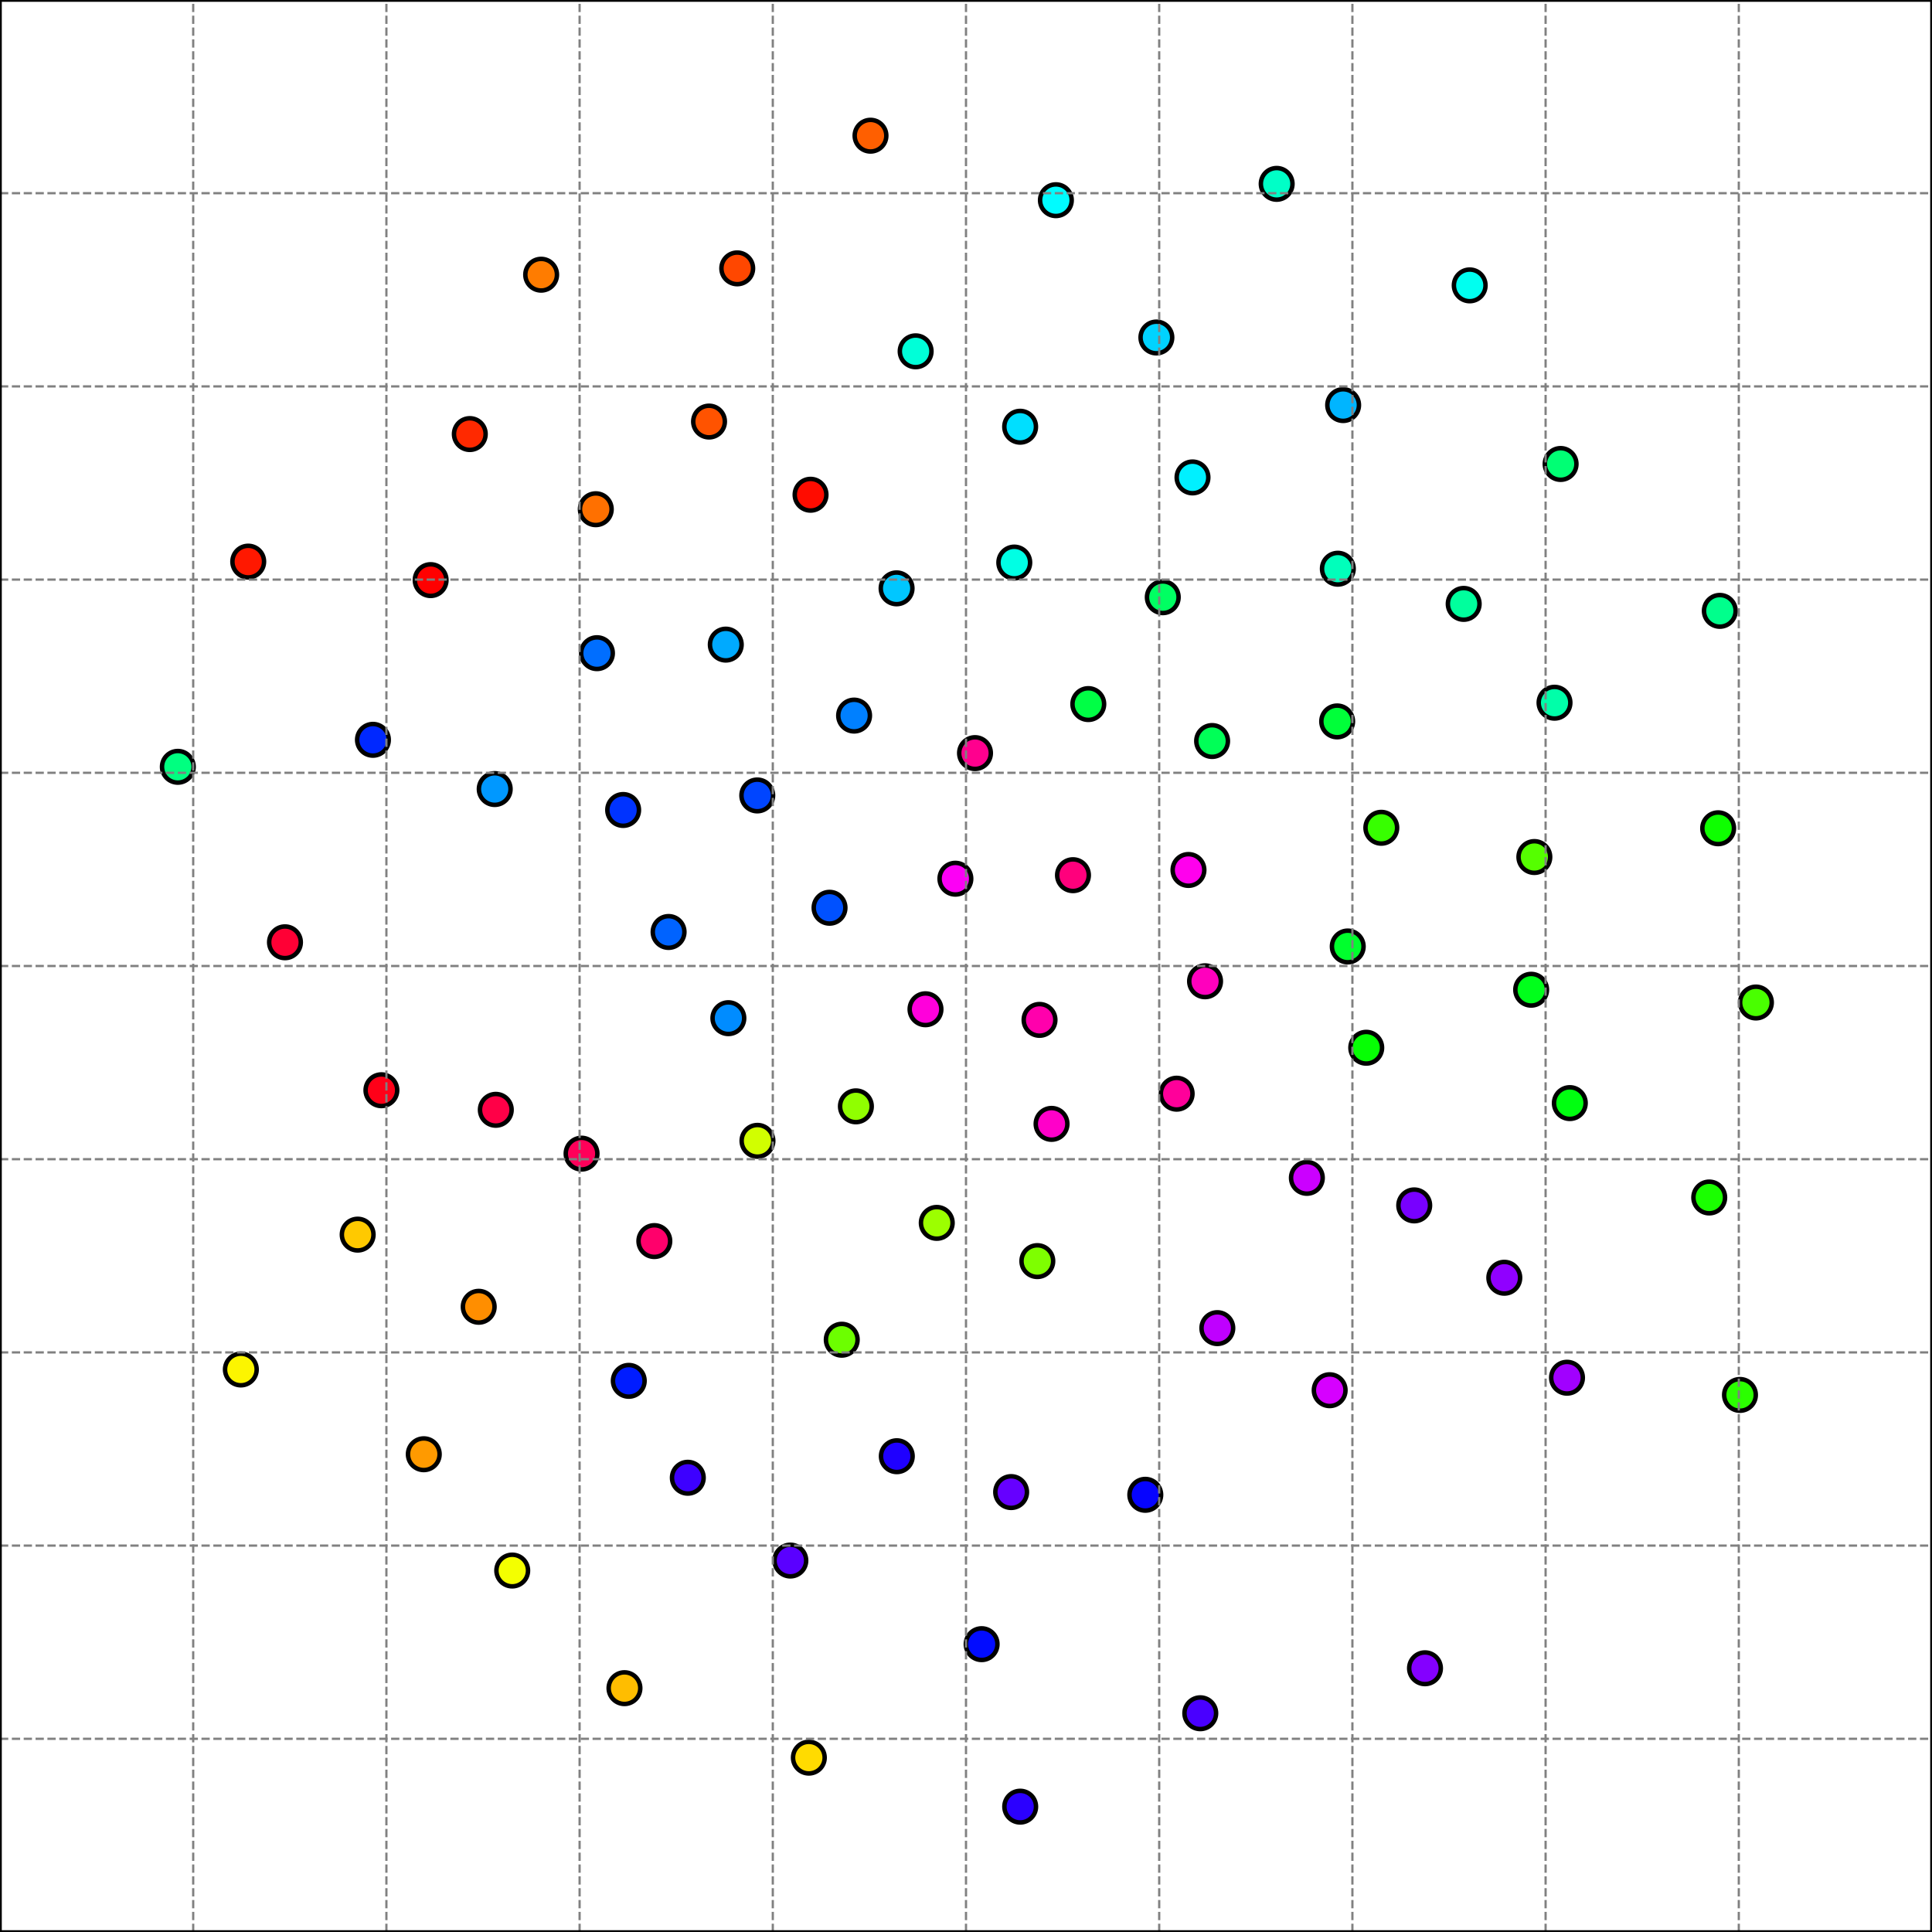 <?xml version="1.0" encoding="utf-8" standalone="no"?>
<!DOCTYPE svg PUBLIC "-//W3C//DTD SVG 1.1//EN"
  "http://www.w3.org/Graphics/SVG/1.1/DTD/svg11.dtd">
<svg xmlns:xlink="http://www.w3.org/1999/xlink" width="432pt" height="432pt" viewBox="0 0 432 432" xmlns="http://www.w3.org/2000/svg" version="1.1">
 <defs>
  <style type="text/css">*{stroke-linejoin: round; stroke-linecap: butt}</style>
 </defs>
 <g id="figure_1">
  <g id="patch_1">
   <path d="M 0 432 
L 432 432 
L 432 0 
L 0 0 
z
" style="fill: #ffffff"/>
  </g>
  <g id="axes_1">
   <g id="patch_2">
    <path d="M 0 432 
L 432 432 
L 432 0 
L 0 0 
z
" style="fill: #ffffff"/>
   </g>
   <g id="PathCollection_1">
    <defs>
     <path id="C0_0_29b69711ec" d="M 0 3.536 
C 0.938 3.536 1.837 3.163 2.5 2.5 
C 3.163 1.837 3.536 0.938 3.536 -0 
C 3.536 -0.938 3.163 -1.837 2.5 -2.5 
C 1.837 -3.163 0.938 -3.536 0 -3.536 
C -0.938 -3.536 -1.837 -3.163 -2.5 -2.5 
C -3.163 -1.837 -3.536 -0.938 -3.536 0 
C -3.536 0.938 -3.163 1.837 -2.5 2.5 
C -1.837 3.163 -0.938 3.536 0 3.536 
z
"/>
    </defs>
    <g clip-path="url(#p9a1de1a480)">
     <use xlink:href="#C0_0_29b69711ec" x="164.847" y="60.007" style="fill: #ff4700; stroke: #000000"/>
    </g>
    <g clip-path="url(#p9a1de1a480)">
     <use xlink:href="#C0_0_29b69711ec" x="384.184" y="185.204" style="fill: #0eff00; stroke: #000000"/>
    </g>
    <g clip-path="url(#p9a1de1a480)">
     <use xlink:href="#C0_0_29b69711ec" x="55.505" y="125.579" style="fill: #ff1800; stroke: #000000"/>
    </g>
    <g clip-path="url(#p9a1de1a480)">
     <use xlink:href="#C0_0_29b69711ec" x="389.062" y="311.907" style="fill: #2bff00; stroke: #000000"/>
    </g>
    <g clip-path="url(#p9a1de1a480)">
     <use xlink:href="#C0_0_29b69711ec" x="162.864" y="227.667" style="fill: #008cff; stroke: #000000"/>
    </g>
    <g clip-path="url(#p9a1de1a480)">
     <use xlink:href="#C0_0_29b69711ec" x="169.327" y="177.863" style="fill: #0045ff; stroke: #000000"/>
    </g>
    <g clip-path="url(#p9a1de1a480)">
     <use xlink:href="#C0_0_29b69711ec" x="272.196" y="296.973" style="fill: #bf00ff; stroke: #000000"/>
    </g>
    <g clip-path="url(#p9a1de1a480)">
     <use xlink:href="#C0_0_29b69711ec" x="308.863" y="185.093" style="fill: #37ff00; stroke: #000000"/>
    </g>
    <g clip-path="url(#p9a1de1a480)">
     <use xlink:href="#C0_0_29b69711ec" x="342.369" y="221.307" style="fill: #00ff1b; stroke: #000000"/>
    </g>
    <g clip-path="url(#p9a1de1a480)">
     <use xlink:href="#C0_0_29b69711ec" x="194.647" y="30.342" style="fill: #ff5f00; stroke: #000000"/>
    </g>
    <g clip-path="url(#p9a1de1a480)">
     <use xlink:href="#C0_0_29b69711ec" x="139.338" y="181.114" style="fill: #0033ff; stroke: #000000"/>
    </g>
    <g clip-path="url(#p9a1de1a480)">
     <use xlink:href="#C0_0_29b69711ec" x="206.942" y="225.674" style="fill: #ff00db; stroke: #000000"/>
    </g>
    <g clip-path="url(#p9a1de1a480)">
     <use xlink:href="#C0_0_29b69711ec" x="392.63" y="224.163" style="fill: #49ff00; stroke: #000000"/>
    </g>
    <g clip-path="url(#p9a1de1a480)">
     <use xlink:href="#C0_0_29b69711ec" x="243.346" y="157.434" style="fill: #00ff45; stroke: #000000"/>
    </g>
    <g clip-path="url(#p9a1de1a480)">
     <use xlink:href="#C0_0_29b69711ec" x="347.594" y="157.13" style="fill: #00ffa9; stroke: #000000"/>
    </g>
    <g clip-path="url(#p9a1de1a480)">
     <use xlink:href="#C0_0_29b69711ec" x="301.359" y="211.633" style="fill: #00ff2d; stroke: #000000"/>
    </g>
    <g clip-path="url(#p9a1de1a480)">
     <use xlink:href="#C0_0_29b69711ec" x="258.569" y="75.464" style="fill: #00d3ff; stroke: #000000"/>
    </g>
    <g clip-path="url(#p9a1de1a480)">
     <use xlink:href="#C0_0_29b69711ec" x="121.001" y="61.424" style="fill: #ff7c00; stroke: #000000"/>
    </g>
    <g clip-path="url(#p9a1de1a480)">
     <use xlink:href="#C0_0_29b69711ec" x="110.863" y="248.156" style="fill: #ff0047; stroke: #000000"/>
    </g>
    <g clip-path="url(#p9a1de1a480)">
     <use xlink:href="#C0_0_29b69711ec" x="105.049" y="97.059" style="fill: #ff2900; stroke: #000000"/>
    </g>
    <g clip-path="url(#p9a1de1a480)">
     <use xlink:href="#C0_0_29b69711ec" x="263.105" y="244.553" style="fill: #ff009a; stroke: #000000"/>
    </g>
    <g clip-path="url(#p9a1de1a480)">
     <use xlink:href="#C0_0_29b69711ec" x="256.092" y="334.239" style="fill: #0604ff; stroke: #000000"/>
    </g>
    <g clip-path="url(#p9a1de1a480)">
     <use xlink:href="#C0_0_29b69711ec" x="271.029" y="165.692" style="fill: #00ff57; stroke: #000000"/>
    </g>
    <g clip-path="url(#p9a1de1a480)">
     <use xlink:href="#C0_0_29b69711ec" x="226.796" y="125.79" style="fill: #00ffe4; stroke: #000000"/>
    </g>
    <g clip-path="url(#p9a1de1a480)">
     <use xlink:href="#C0_0_29b69711ec" x="235.129" y="251.302" style="fill: #ff00c9; stroke: #000000"/>
    </g>
    <g clip-path="url(#p9a1de1a480)">
     <use xlink:href="#C0_0_29b69711ec" x="133.221" y="113.864" style="fill: #ff7000; stroke: #000000"/>
    </g>
    <g clip-path="url(#p9a1de1a480)">
     <use xlink:href="#C0_0_29b69711ec" x="181.241" y="110.625" style="fill: #ff0c00; stroke: #000000"/>
    </g>
    <g clip-path="url(#p9a1de1a480)">
     <use xlink:href="#C0_0_29b69711ec" x="336.366" y="285.706" style="fill: #9000ff; stroke: #000000"/>
    </g>
    <g clip-path="url(#p9a1de1a480)">
     <use xlink:href="#C0_0_29b69711ec" x="219.495" y="367.639" style="fill: #020cff; stroke: #000000"/>
    </g>
    <g clip-path="url(#p9a1de1a480)">
     <use xlink:href="#C0_0_29b69711ec" x="130.037" y="257.957" style="fill: #ff0059; stroke: #000000"/>
    </g>
    <g clip-path="url(#p9a1de1a480)">
     <use xlink:href="#C0_0_29b69711ec" x="351.015" y="246.655" style="fill: #00ff10; stroke: #000000"/>
    </g>
    <g clip-path="url(#p9a1de1a480)">
     <use xlink:href="#C0_0_29b69711ec" x="200.479" y="131.556" style="fill: #00c7ff; stroke: #000000"/>
    </g>
    <g clip-path="url(#p9a1de1a480)">
     <use xlink:href="#C0_0_29b69711ec" x="96.291" y="129.715" style="fill: #ff0000; stroke: #000000"/>
    </g>
    <g clip-path="url(#p9a1de1a480)">
     <use xlink:href="#C0_0_29b69711ec" x="213.628" y="196.48" style="fill: #fc00f5; stroke: #000000"/>
    </g>
    <g clip-path="url(#p9a1de1a480)">
     <use xlink:href="#C0_0_29b69711ec" x="158.542" y="94.262" style="fill: #ff5300; stroke: #000000"/>
    </g>
    <g clip-path="url(#p9a1de1a480)">
     <use xlink:href="#C0_0_29b69711ec" x="169.369" y="255.093" style="fill: #d1ff00; stroke: #000000"/>
    </g>
    <g clip-path="url(#p9a1de1a480)">
     <use xlink:href="#C0_0_29b69711ec" x="146.31" y="277.509" style="fill: #ff006b; stroke: #000000"/>
    </g>
    <g clip-path="url(#p9a1de1a480)">
     <use xlink:href="#C0_0_29b69711ec" x="297.319" y="310.856" style="fill: #d600ff; stroke: #000000"/>
    </g>
    <g clip-path="url(#p9a1de1a480)">
     <use xlink:href="#C0_0_29b69711ec" x="204.741" y="78.555" style="fill: #00ffd8; stroke: #000000"/>
    </g>
    <g clip-path="url(#p9a1de1a480)">
     <use xlink:href="#C0_0_29b69711ec" x="114.534" y="351.177" style="fill: #f4ff00; stroke: #000000"/>
    </g>
    <g clip-path="url(#p9a1de1a480)">
     <use xlink:href="#C0_0_29b69711ec" x="382.188" y="267.761" style="fill: #1aff00; stroke: #000000"/>
    </g>
    <g clip-path="url(#p9a1de1a480)">
     <use xlink:href="#C0_0_29b69711ec" x="140.597" y="308.761" style="fill: #001cff; stroke: #000000"/>
    </g>
    <g clip-path="url(#p9a1de1a480)">
     <use xlink:href="#C0_0_29b69711ec" x="85.281" y="243.779" style="fill: #ff0018; stroke: #000000"/>
    </g>
    <g clip-path="url(#p9a1de1a480)">
     <use xlink:href="#C0_0_29b69711ec" x="232.44" y="228.049" style="fill: #ff00ac; stroke: #000000"/>
    </g>
    <g clip-path="url(#p9a1de1a480)">
     <use xlink:href="#C0_0_29b69711ec" x="107.041" y="292.198" style="fill: #ff8e00; stroke: #000000"/>
    </g>
    <g clip-path="url(#p9a1de1a480)">
     <use xlink:href="#C0_0_29b69711ec" x="266.646" y="106.752" style="fill: #00f0ff; stroke: #000000"/>
    </g>
    <g clip-path="url(#p9a1de1a480)">
     <use xlink:href="#C0_0_29b69711ec" x="149.499" y="208.393" style="fill: #0063ff; stroke: #000000"/>
    </g>
    <g clip-path="url(#p9a1de1a480)">
     <use xlink:href="#C0_0_29b69711ec" x="292.218" y="263.373" style="fill: #cb00ff; stroke: #000000"/>
    </g>
    <g clip-path="url(#p9a1de1a480)">
     <use xlink:href="#C0_0_29b69711ec" x="236.1" y="44.764" style="fill: #00fcff; stroke: #000000"/>
    </g>
    <g clip-path="url(#p9a1de1a480)">
     <use xlink:href="#C0_0_29b69711ec" x="328.63" y="63.811" style="fill: #00fff0; stroke: #000000"/>
    </g>
    <g clip-path="url(#p9a1de1a480)">
     <use xlink:href="#C0_0_29b69711ec" x="139.632" y="377.477" style="fill: #ffbd00; stroke: #000000"/>
    </g>
    <g clip-path="url(#p9a1de1a480)">
     <use xlink:href="#C0_0_29b69711ec" x="176.724" y="348.944" style="fill: #5a00ff; stroke: #000000"/>
    </g>
    <g clip-path="url(#p9a1de1a480)">
     <use xlink:href="#C0_0_29b69711ec" x="185.488" y="202.976" style="fill: #0051ff; stroke: #000000"/>
    </g>
    <g clip-path="url(#p9a1de1a480)">
     <use xlink:href="#C0_0_29b69711ec" x="268.386" y="383.087" style="fill: #4900ff; stroke: #000000"/>
    </g>
    <g clip-path="url(#p9a1de1a480)">
     <use xlink:href="#C0_0_29b69711ec" x="153.797" y="330.429" style="fill: #3d00ff; stroke: #000000"/>
    </g>
    <g clip-path="url(#p9a1de1a480)">
     <use xlink:href="#C0_0_29b69711ec" x="231.948" y="281.987" style="fill: #7eff00; stroke: #000000"/>
    </g>
    <g clip-path="url(#p9a1de1a480)">
     <use xlink:href="#C0_0_29b69711ec" x="348.958" y="103.746" style="fill: #00ff74; stroke: #000000"/>
    </g>
    <g clip-path="url(#p9a1de1a480)">
     <use xlink:href="#C0_0_29b69711ec" x="63.722" y="210.697" style="fill: #ff0035; stroke: #000000"/>
    </g>
    <g clip-path="url(#p9a1de1a480)">
     <use xlink:href="#C0_0_29b69711ec" x="285.468" y="41.111" style="fill: #00ffc7; stroke: #000000"/>
    </g>
    <g clip-path="url(#p9a1de1a480)">
     <use xlink:href="#C0_0_29b69711ec" x="191.382" y="247.381" style="fill: #90ff00; stroke: #000000"/>
    </g>
    <g clip-path="url(#p9a1de1a480)">
     <use xlink:href="#C0_0_29b69711ec" x="209.463" y="273.439" style="fill: #9cff00; stroke: #000000"/>
    </g>
    <g clip-path="url(#p9a1de1a480)">
     <use xlink:href="#C0_0_29b69711ec" x="318.632" y="373.029" style="fill: #8400ff; stroke: #000000"/>
    </g>
    <g clip-path="url(#p9a1de1a480)">
     <use xlink:href="#C0_0_29b69711ec" x="200.528" y="325.614" style="fill: #1f00ff; stroke: #000000"/>
    </g>
    <g clip-path="url(#p9a1de1a480)">
     <use xlink:href="#C0_0_29b69711ec" x="53.855" y="306.22" style="fill: #fcf500; stroke: #000000"/>
    </g>
    <g clip-path="url(#p9a1de1a480)">
     <use xlink:href="#C0_0_29b69711ec" x="162.287" y="144.137" style="fill: #00aaff; stroke: #000000"/>
    </g>
    <g clip-path="url(#p9a1de1a480)">
     <use xlink:href="#C0_0_29b69711ec" x="180.862" y="393.013" style="fill: #ffdb00; stroke: #000000"/>
    </g>
    <g clip-path="url(#p9a1de1a480)">
     <use xlink:href="#C0_0_29b69711ec" x="94.759" y="325.172" style="fill: #ff9a00; stroke: #000000"/>
    </g>
    <g clip-path="url(#p9a1de1a480)">
     <use xlink:href="#C0_0_29b69711ec" x="298.991" y="161.31" style="fill: #00ff39; stroke: #000000"/>
    </g>
    <g clip-path="url(#p9a1de1a480)">
     <use xlink:href="#C0_0_29b69711ec" x="39.763" y="171.461" style="fill: #00ff80; stroke: #000000"/>
    </g>
    <g clip-path="url(#p9a1de1a480)">
     <use xlink:href="#C0_0_29b69711ec" x="133.482" y="146.051" style="fill: #006eff; stroke: #000000"/>
    </g>
    <g clip-path="url(#p9a1de1a480)">
     <use xlink:href="#C0_0_29b69711ec" x="79.977" y="276.066" style="fill: #ffc900; stroke: #000000"/>
    </g>
    <g clip-path="url(#p9a1de1a480)">
     <use xlink:href="#C0_0_29b69711ec" x="300.33" y="90.576" style="fill: #00b5ff; stroke: #000000"/>
    </g>
    <g clip-path="url(#p9a1de1a480)">
     <use xlink:href="#C0_0_29b69711ec" x="218.015" y="168.396" style="fill: #ff008e; stroke: #000000"/>
    </g>
    <g clip-path="url(#p9a1de1a480)">
     <use xlink:href="#C0_0_29b69711ec" x="226.094" y="333.634" style="fill: #6600ff; stroke: #000000"/>
    </g>
    <g clip-path="url(#p9a1de1a480)">
     <use xlink:href="#C0_0_29b69711ec" x="188.219" y="299.564" style="fill: #6cff00; stroke: #000000"/>
    </g>
    <g clip-path="url(#p9a1de1a480)">
     <use xlink:href="#C0_0_29b69711ec" x="265.746" y="194.528" style="fill: #ff00ed; stroke: #000000"/>
    </g>
    <g clip-path="url(#p9a1de1a480)">
     <use xlink:href="#C0_0_29b69711ec" x="343.085" y="191.632" style="fill: #55ff00; stroke: #000000"/>
    </g>
    <g clip-path="url(#p9a1de1a480)">
     <use xlink:href="#C0_0_29b69711ec" x="83.391" y="165.423" style="fill: #0028ff; stroke: #000000"/>
    </g>
    <g clip-path="url(#p9a1de1a480)">
     <use xlink:href="#C0_0_29b69711ec" x="228.106" y="95.417" style="fill: #00dfff; stroke: #000000"/>
    </g>
    <g clip-path="url(#p9a1de1a480)">
     <use xlink:href="#C0_0_29b69711ec" x="110.619" y="176.434" style="fill: #0098ff; stroke: #000000"/>
    </g>
    <g clip-path="url(#p9a1de1a480)">
     <use xlink:href="#C0_0_29b69711ec" x="260" y="133.543" style="fill: #00ff62; stroke: #000000"/>
    </g>
    <g clip-path="url(#p9a1de1a480)">
     <use xlink:href="#C0_0_29b69711ec" x="327.284" y="135.031" style="fill: #00ff9d; stroke: #000000"/>
    </g>
    <g clip-path="url(#p9a1de1a480)">
     <use xlink:href="#C0_0_29b69711ec" x="228.119" y="403.972" style="fill: #2b00ff; stroke: #000000"/>
    </g>
    <g clip-path="url(#p9a1de1a480)">
     <use xlink:href="#C0_0_29b69711ec" x="190.978" y="160.007" style="fill: #0080ff; stroke: #000000"/>
    </g>
    <g clip-path="url(#p9a1de1a480)">
     <use xlink:href="#C0_0_29b69711ec" x="269.453" y="219.416" style="fill: #ff00bd; stroke: #000000"/>
    </g>
    <g clip-path="url(#p9a1de1a480)">
     <use xlink:href="#C0_0_29b69711ec" x="316.224" y="269.529" style="fill: #7800ff; stroke: #000000"/>
    </g>
    <g clip-path="url(#p9a1de1a480)">
     <use xlink:href="#C0_0_29b69711ec" x="299.144" y="127.166" style="fill: #00ffbb; stroke: #000000"/>
    </g>
    <g clip-path="url(#p9a1de1a480)">
     <use xlink:href="#C0_0_29b69711ec" x="305.496" y="234.277" style="fill: #06ff04; stroke: #000000"/>
    </g>
    <g clip-path="url(#p9a1de1a480)">
     <use xlink:href="#C0_0_29b69711ec" x="350.385" y="308.062" style="fill: #a100ff; stroke: #000000"/>
    </g>
    <g clip-path="url(#p9a1de1a480)">
     <use xlink:href="#C0_0_29b69711ec" x="239.92" y="195.693" style="fill: #ff007c; stroke: #000000"/>
    </g>
    <g clip-path="url(#p9a1de1a480)">
     <use xlink:href="#C0_0_29b69711ec" x="384.554" y="136.589" style="fill: #00ff8c; stroke: #000000"/>
    </g>
   </g>
   <g id="matplotlib.axis_1">
    <g id="xtick_1">
     <g id="line2d_1">
      <path d="M 0 432 
L 0 0 
" clip-path="url(#p9a1de1a480)" style="fill: none; stroke-dasharray: 1.85,0.8; stroke-dashoffset: 0; stroke: #808080; stroke-width: 0.5"/>
     </g>
     <g id="line2d_2">
      <defs>
       <path id="mb6c23c2772" d="M 0 0 
L 0 3.5 
" style="stroke: #000000; stroke-width: 0.8"/>
      </defs>
      <g>
       <use xlink:href="#mb6c23c2772" x="0" y="432" style="stroke: #000000; stroke-width: 0.8"/>
      </g>
     </g>
     <g id="text_1">
      <!-- −1.0 -->
      <g transform="translate(-12.141 446.598) scale(0.1 -0.1)">
       <defs>
        <path id="DejaVuSans-2212" d="M 678 2272 
L 4684 2272 
L 4684 1741 
L 678 1741 
L 678 2272 
z
" transform="scale(0.016)"/>
        <path id="DejaVuSans-31" d="M 794 531 
L 1825 531 
L 1825 4091 
L 703 3866 
L 703 4441 
L 1819 4666 
L 2450 4666 
L 2450 531 
L 3481 531 
L 3481 0 
L 794 0 
L 794 531 
z
" transform="scale(0.016)"/>
        <path id="DejaVuSans-2e" d="M 684 794 
L 1344 794 
L 1344 0 
L 684 0 
L 684 794 
z
" transform="scale(0.016)"/>
        <path id="DejaVuSans-30" d="M 2034 4250 
Q 1547 4250 1301 3770 
Q 1056 3291 1056 2328 
Q 1056 1369 1301 889 
Q 1547 409 2034 409 
Q 2525 409 2770 889 
Q 3016 1369 3016 2328 
Q 3016 3291 2770 3770 
Q 2525 4250 2034 4250 
z
M 2034 4750 
Q 2819 4750 3233 4129 
Q 3647 3509 3647 2328 
Q 3647 1150 3233 529 
Q 2819 -91 2034 -91 
Q 1250 -91 836 529 
Q 422 1150 422 2328 
Q 422 3509 836 4129 
Q 1250 4750 2034 4750 
z
" transform="scale(0.016)"/>
       </defs>
       <use xlink:href="#DejaVuSans-2212"/>
       <use xlink:href="#DejaVuSans-31" transform="translate(83.789 0)"/>
       <use xlink:href="#DejaVuSans-2e" transform="translate(147.412 0)"/>
       <use xlink:href="#DejaVuSans-30" transform="translate(179.199 0)"/>
      </g>
     </g>
    </g>
    <g id="xtick_2">
     <g id="line2d_3">
      <path d="M 43.2 432 
L 43.2 0 
" clip-path="url(#p9a1de1a480)" style="fill: none; stroke-dasharray: 1.85,0.8; stroke-dashoffset: 0; stroke: #808080; stroke-width: 0.5"/>
     </g>
     <g id="line2d_4">
      <g>
       <use xlink:href="#mb6c23c2772" x="43.2" y="432" style="stroke: #000000; stroke-width: 0.8"/>
      </g>
     </g>
     <g id="text_2">
      <!-- −0.8 -->
      <g transform="translate(31.059 446.598) scale(0.1 -0.1)">
       <defs>
        <path id="DejaVuSans-38" d="M 2034 2216 
Q 1584 2216 1326 1975 
Q 1069 1734 1069 1313 
Q 1069 891 1326 650 
Q 1584 409 2034 409 
Q 2484 409 2743 651 
Q 3003 894 3003 1313 
Q 3003 1734 2745 1975 
Q 2488 2216 2034 2216 
z
M 1403 2484 
Q 997 2584 770 2862 
Q 544 3141 544 3541 
Q 544 4100 942 4425 
Q 1341 4750 2034 4750 
Q 2731 4750 3128 4425 
Q 3525 4100 3525 3541 
Q 3525 3141 3298 2862 
Q 3072 2584 2669 2484 
Q 3125 2378 3379 2068 
Q 3634 1759 3634 1313 
Q 3634 634 3220 271 
Q 2806 -91 2034 -91 
Q 1263 -91 848 271 
Q 434 634 434 1313 
Q 434 1759 690 2068 
Q 947 2378 1403 2484 
z
M 1172 3481 
Q 1172 3119 1398 2916 
Q 1625 2713 2034 2713 
Q 2441 2713 2670 2916 
Q 2900 3119 2900 3481 
Q 2900 3844 2670 4047 
Q 2441 4250 2034 4250 
Q 1625 4250 1398 4047 
Q 1172 3844 1172 3481 
z
" transform="scale(0.016)"/>
       </defs>
       <use xlink:href="#DejaVuSans-2212"/>
       <use xlink:href="#DejaVuSans-30" transform="translate(83.789 0)"/>
       <use xlink:href="#DejaVuSans-2e" transform="translate(147.412 0)"/>
       <use xlink:href="#DejaVuSans-38" transform="translate(179.199 0)"/>
      </g>
     </g>
    </g>
    <g id="xtick_3">
     <g id="line2d_5">
      <path d="M 86.4 432 
L 86.4 0 
" clip-path="url(#p9a1de1a480)" style="fill: none; stroke-dasharray: 1.85,0.8; stroke-dashoffset: 0; stroke: #808080; stroke-width: 0.5"/>
     </g>
     <g id="line2d_6">
      <g>
       <use xlink:href="#mb6c23c2772" x="86.4" y="432" style="stroke: #000000; stroke-width: 0.8"/>
      </g>
     </g>
     <g id="text_3">
      <!-- −0.6 -->
      <g transform="translate(74.259 446.598) scale(0.1 -0.1)">
       <defs>
        <path id="DejaVuSans-36" d="M 2113 2584 
Q 1688 2584 1439 2293 
Q 1191 2003 1191 1497 
Q 1191 994 1439 701 
Q 1688 409 2113 409 
Q 2538 409 2786 701 
Q 3034 994 3034 1497 
Q 3034 2003 2786 2293 
Q 2538 2584 2113 2584 
z
M 3366 4563 
L 3366 3988 
Q 3128 4100 2886 4159 
Q 2644 4219 2406 4219 
Q 1781 4219 1451 3797 
Q 1122 3375 1075 2522 
Q 1259 2794 1537 2939 
Q 1816 3084 2150 3084 
Q 2853 3084 3261 2657 
Q 3669 2231 3669 1497 
Q 3669 778 3244 343 
Q 2819 -91 2113 -91 
Q 1303 -91 875 529 
Q 447 1150 447 2328 
Q 447 3434 972 4092 
Q 1497 4750 2381 4750 
Q 2619 4750 2861 4703 
Q 3103 4656 3366 4563 
z
" transform="scale(0.016)"/>
       </defs>
       <use xlink:href="#DejaVuSans-2212"/>
       <use xlink:href="#DejaVuSans-30" transform="translate(83.789 0)"/>
       <use xlink:href="#DejaVuSans-2e" transform="translate(147.412 0)"/>
       <use xlink:href="#DejaVuSans-36" transform="translate(179.199 0)"/>
      </g>
     </g>
    </g>
    <g id="xtick_4">
     <g id="line2d_7">
      <path d="M 129.6 432 
L 129.6 0 
" clip-path="url(#p9a1de1a480)" style="fill: none; stroke-dasharray: 1.85,0.8; stroke-dashoffset: 0; stroke: #808080; stroke-width: 0.5"/>
     </g>
     <g id="line2d_8">
      <g>
       <use xlink:href="#mb6c23c2772" x="129.6" y="432" style="stroke: #000000; stroke-width: 0.8"/>
      </g>
     </g>
     <g id="text_4">
      <!-- −0.4 -->
      <g transform="translate(117.459 446.598) scale(0.1 -0.1)">
       <defs>
        <path id="DejaVuSans-34" d="M 2419 4116 
L 825 1625 
L 2419 1625 
L 2419 4116 
z
M 2253 4666 
L 3047 4666 
L 3047 1625 
L 3713 1625 
L 3713 1100 
L 3047 1100 
L 3047 0 
L 2419 0 
L 2419 1100 
L 313 1100 
L 313 1709 
L 2253 4666 
z
" transform="scale(0.016)"/>
       </defs>
       <use xlink:href="#DejaVuSans-2212"/>
       <use xlink:href="#DejaVuSans-30" transform="translate(83.789 0)"/>
       <use xlink:href="#DejaVuSans-2e" transform="translate(147.412 0)"/>
       <use xlink:href="#DejaVuSans-34" transform="translate(179.199 0)"/>
      </g>
     </g>
    </g>
    <g id="xtick_5">
     <g id="line2d_9">
      <path d="M 172.8 432 
L 172.8 0 
" clip-path="url(#p9a1de1a480)" style="fill: none; stroke-dasharray: 1.85,0.8; stroke-dashoffset: 0; stroke: #808080; stroke-width: 0.5"/>
     </g>
     <g id="line2d_10">
      <g>
       <use xlink:href="#mb6c23c2772" x="172.8" y="432" style="stroke: #000000; stroke-width: 0.8"/>
      </g>
     </g>
     <g id="text_5">
      <!-- −0.2 -->
      <g transform="translate(160.659 446.598) scale(0.1 -0.1)">
       <defs>
        <path id="DejaVuSans-32" d="M 1228 531 
L 3431 531 
L 3431 0 
L 469 0 
L 469 531 
Q 828 903 1448 1529 
Q 2069 2156 2228 2338 
Q 2531 2678 2651 2914 
Q 2772 3150 2772 3378 
Q 2772 3750 2511 3984 
Q 2250 4219 1831 4219 
Q 1534 4219 1204 4116 
Q 875 4013 500 3803 
L 500 4441 
Q 881 4594 1212 4672 
Q 1544 4750 1819 4750 
Q 2544 4750 2975 4387 
Q 3406 4025 3406 3419 
Q 3406 3131 3298 2873 
Q 3191 2616 2906 2266 
Q 2828 2175 2409 1742 
Q 1991 1309 1228 531 
z
" transform="scale(0.016)"/>
       </defs>
       <use xlink:href="#DejaVuSans-2212"/>
       <use xlink:href="#DejaVuSans-30" transform="translate(83.789 0)"/>
       <use xlink:href="#DejaVuSans-2e" transform="translate(147.412 0)"/>
       <use xlink:href="#DejaVuSans-32" transform="translate(179.199 0)"/>
      </g>
     </g>
    </g>
    <g id="xtick_6">
     <g id="line2d_11">
      <path d="M 216 432 
L 216 0 
" clip-path="url(#p9a1de1a480)" style="fill: none; stroke-dasharray: 1.85,0.8; stroke-dashoffset: 0; stroke: #808080; stroke-width: 0.5"/>
     </g>
     <g id="line2d_12">
      <g>
       <use xlink:href="#mb6c23c2772" x="216" y="432" style="stroke: #000000; stroke-width: 0.8"/>
      </g>
     </g>
     <g id="text_6">
      <!-- 0.0 -->
      <g transform="translate(208.048 446.598) scale(0.1 -0.1)">
       <use xlink:href="#DejaVuSans-30"/>
       <use xlink:href="#DejaVuSans-2e" transform="translate(63.623 0)"/>
       <use xlink:href="#DejaVuSans-30" transform="translate(95.41 0)"/>
      </g>
     </g>
    </g>
    <g id="xtick_7">
     <g id="line2d_13">
      <path d="M 259.2 432 
L 259.2 0 
" clip-path="url(#p9a1de1a480)" style="fill: none; stroke-dasharray: 1.85,0.8; stroke-dashoffset: 0; stroke: #808080; stroke-width: 0.5"/>
     </g>
     <g id="line2d_14">
      <g>
       <use xlink:href="#mb6c23c2772" x="259.2" y="432" style="stroke: #000000; stroke-width: 0.8"/>
      </g>
     </g>
     <g id="text_7">
      <!-- 0.2 -->
      <g transform="translate(251.248 446.598) scale(0.1 -0.1)">
       <use xlink:href="#DejaVuSans-30"/>
       <use xlink:href="#DejaVuSans-2e" transform="translate(63.623 0)"/>
       <use xlink:href="#DejaVuSans-32" transform="translate(95.41 0)"/>
      </g>
     </g>
    </g>
    <g id="xtick_8">
     <g id="line2d_15">
      <path d="M 302.4 432 
L 302.4 0 
" clip-path="url(#p9a1de1a480)" style="fill: none; stroke-dasharray: 1.85,0.8; stroke-dashoffset: 0; stroke: #808080; stroke-width: 0.5"/>
     </g>
     <g id="line2d_16">
      <g>
       <use xlink:href="#mb6c23c2772" x="302.4" y="432" style="stroke: #000000; stroke-width: 0.8"/>
      </g>
     </g>
     <g id="text_8">
      <!-- 0.4 -->
      <g transform="translate(294.448 446.598) scale(0.1 -0.1)">
       <use xlink:href="#DejaVuSans-30"/>
       <use xlink:href="#DejaVuSans-2e" transform="translate(63.623 0)"/>
       <use xlink:href="#DejaVuSans-34" transform="translate(95.41 0)"/>
      </g>
     </g>
    </g>
    <g id="xtick_9">
     <g id="line2d_17">
      <path d="M 345.6 432 
L 345.6 0 
" clip-path="url(#p9a1de1a480)" style="fill: none; stroke-dasharray: 1.85,0.8; stroke-dashoffset: 0; stroke: #808080; stroke-width: 0.5"/>
     </g>
     <g id="line2d_18">
      <g>
       <use xlink:href="#mb6c23c2772" x="345.6" y="432" style="stroke: #000000; stroke-width: 0.8"/>
      </g>
     </g>
     <g id="text_9">
      <!-- 0.6 -->
      <g transform="translate(337.648 446.598) scale(0.1 -0.1)">
       <use xlink:href="#DejaVuSans-30"/>
       <use xlink:href="#DejaVuSans-2e" transform="translate(63.623 0)"/>
       <use xlink:href="#DejaVuSans-36" transform="translate(95.41 0)"/>
      </g>
     </g>
    </g>
    <g id="xtick_10">
     <g id="line2d_19">
      <path d="M 388.8 432 
L 388.8 0 
" clip-path="url(#p9a1de1a480)" style="fill: none; stroke-dasharray: 1.85,0.8; stroke-dashoffset: 0; stroke: #808080; stroke-width: 0.5"/>
     </g>
     <g id="line2d_20">
      <g>
       <use xlink:href="#mb6c23c2772" x="388.8" y="432" style="stroke: #000000; stroke-width: 0.8"/>
      </g>
     </g>
     <g id="text_10">
      <!-- 0.8 -->
      <g transform="translate(380.848 446.598) scale(0.1 -0.1)">
       <use xlink:href="#DejaVuSans-30"/>
       <use xlink:href="#DejaVuSans-2e" transform="translate(63.623 0)"/>
       <use xlink:href="#DejaVuSans-38" transform="translate(95.41 0)"/>
      </g>
     </g>
    </g>
    <g id="xtick_11">
     <g id="line2d_21">
      <path d="M 432 432 
L 432 0 
" clip-path="url(#p9a1de1a480)" style="fill: none; stroke-dasharray: 1.85,0.8; stroke-dashoffset: 0; stroke: #808080; stroke-width: 0.5"/>
     </g>
     <g id="line2d_22">
      <g>
       <use xlink:href="#mb6c23c2772" x="432" y="432" style="stroke: #000000; stroke-width: 0.8"/>
      </g>
     </g>
     <g id="text_11">
      <!-- 1.0 -->
      <g transform="translate(424.048 446.598) scale(0.1 -0.1)">
       <use xlink:href="#DejaVuSans-31"/>
       <use xlink:href="#DejaVuSans-2e" transform="translate(63.623 0)"/>
       <use xlink:href="#DejaVuSans-30" transform="translate(95.41 0)"/>
      </g>
     </g>
    </g>
   </g>
   <g id="matplotlib.axis_2">
    <g id="ytick_1">
     <g id="line2d_23">
      <path d="M 0 432 
L 432 432 
" clip-path="url(#p9a1de1a480)" style="fill: none; stroke-dasharray: 1.85,0.8; stroke-dashoffset: 0; stroke: #808080; stroke-width: 0.5"/>
     </g>
     <g id="line2d_24">
      <defs>
       <path id="m82f2beec0d" d="M 0 0 
L -3.5 0 
" style="stroke: #000000; stroke-width: 0.8"/>
      </defs>
      <g>
       <use xlink:href="#m82f2beec0d" x="0" y="432" style="stroke: #000000; stroke-width: 0.8"/>
      </g>
     </g>
     <g id="text_12">
      <!-- −1.0 -->
      <g transform="translate(-31.283 435.799) scale(0.1 -0.1)">
       <use xlink:href="#DejaVuSans-2212"/>
       <use xlink:href="#DejaVuSans-31" transform="translate(83.789 0)"/>
       <use xlink:href="#DejaVuSans-2e" transform="translate(147.412 0)"/>
       <use xlink:href="#DejaVuSans-30" transform="translate(179.199 0)"/>
      </g>
     </g>
    </g>
    <g id="ytick_2">
     <g id="line2d_25">
      <path d="M 0 388.8 
L 432 388.8 
" clip-path="url(#p9a1de1a480)" style="fill: none; stroke-dasharray: 1.85,0.8; stroke-dashoffset: 0; stroke: #808080; stroke-width: 0.5"/>
     </g>
     <g id="line2d_26">
      <g>
       <use xlink:href="#m82f2beec0d" x="0" y="388.8" style="stroke: #000000; stroke-width: 0.8"/>
      </g>
     </g>
     <g id="text_13">
      <!-- −0.8 -->
      <g transform="translate(-31.283 392.599) scale(0.1 -0.1)">
       <use xlink:href="#DejaVuSans-2212"/>
       <use xlink:href="#DejaVuSans-30" transform="translate(83.789 0)"/>
       <use xlink:href="#DejaVuSans-2e" transform="translate(147.412 0)"/>
       <use xlink:href="#DejaVuSans-38" transform="translate(179.199 0)"/>
      </g>
     </g>
    </g>
    <g id="ytick_3">
     <g id="line2d_27">
      <path d="M 0 345.6 
L 432 345.6 
" clip-path="url(#p9a1de1a480)" style="fill: none; stroke-dasharray: 1.85,0.8; stroke-dashoffset: 0; stroke: #808080; stroke-width: 0.5"/>
     </g>
     <g id="line2d_28">
      <g>
       <use xlink:href="#m82f2beec0d" x="0" y="345.6" style="stroke: #000000; stroke-width: 0.8"/>
      </g>
     </g>
     <g id="text_14">
      <!-- −0.6 -->
      <g transform="translate(-31.283 349.399) scale(0.1 -0.1)">
       <use xlink:href="#DejaVuSans-2212"/>
       <use xlink:href="#DejaVuSans-30" transform="translate(83.789 0)"/>
       <use xlink:href="#DejaVuSans-2e" transform="translate(147.412 0)"/>
       <use xlink:href="#DejaVuSans-36" transform="translate(179.199 0)"/>
      </g>
     </g>
    </g>
    <g id="ytick_4">
     <g id="line2d_29">
      <path d="M 0 302.4 
L 432 302.4 
" clip-path="url(#p9a1de1a480)" style="fill: none; stroke-dasharray: 1.85,0.8; stroke-dashoffset: 0; stroke: #808080; stroke-width: 0.5"/>
     </g>
     <g id="line2d_30">
      <g>
       <use xlink:href="#m82f2beec0d" x="0" y="302.4" style="stroke: #000000; stroke-width: 0.8"/>
      </g>
     </g>
     <g id="text_15">
      <!-- −0.4 -->
      <g transform="translate(-31.283 306.199) scale(0.1 -0.1)">
       <use xlink:href="#DejaVuSans-2212"/>
       <use xlink:href="#DejaVuSans-30" transform="translate(83.789 0)"/>
       <use xlink:href="#DejaVuSans-2e" transform="translate(147.412 0)"/>
       <use xlink:href="#DejaVuSans-34" transform="translate(179.199 0)"/>
      </g>
     </g>
    </g>
    <g id="ytick_5">
     <g id="line2d_31">
      <path d="M 0 259.2 
L 432 259.2 
" clip-path="url(#p9a1de1a480)" style="fill: none; stroke-dasharray: 1.85,0.8; stroke-dashoffset: 0; stroke: #808080; stroke-width: 0.5"/>
     </g>
     <g id="line2d_32">
      <g>
       <use xlink:href="#m82f2beec0d" x="0" y="259.2" style="stroke: #000000; stroke-width: 0.8"/>
      </g>
     </g>
     <g id="text_16">
      <!-- −0.2 -->
      <g transform="translate(-31.283 262.999) scale(0.1 -0.1)">
       <use xlink:href="#DejaVuSans-2212"/>
       <use xlink:href="#DejaVuSans-30" transform="translate(83.789 0)"/>
       <use xlink:href="#DejaVuSans-2e" transform="translate(147.412 0)"/>
       <use xlink:href="#DejaVuSans-32" transform="translate(179.199 0)"/>
      </g>
     </g>
    </g>
    <g id="ytick_6">
     <g id="line2d_33">
      <path d="M 0 216 
L 432 216 
" clip-path="url(#p9a1de1a480)" style="fill: none; stroke-dasharray: 1.85,0.8; stroke-dashoffset: 0; stroke: #808080; stroke-width: 0.5"/>
     </g>
     <g id="line2d_34">
      <g>
       <use xlink:href="#m82f2beec0d" x="0" y="216" style="stroke: #000000; stroke-width: 0.8"/>
      </g>
     </g>
     <g id="text_17">
      <!-- 0.0 -->
      <g transform="translate(-22.903 219.799) scale(0.1 -0.1)">
       <use xlink:href="#DejaVuSans-30"/>
       <use xlink:href="#DejaVuSans-2e" transform="translate(63.623 0)"/>
       <use xlink:href="#DejaVuSans-30" transform="translate(95.41 0)"/>
      </g>
     </g>
    </g>
    <g id="ytick_7">
     <g id="line2d_35">
      <path d="M 0 172.8 
L 432 172.8 
" clip-path="url(#p9a1de1a480)" style="fill: none; stroke-dasharray: 1.85,0.8; stroke-dashoffset: 0; stroke: #808080; stroke-width: 0.5"/>
     </g>
     <g id="line2d_36">
      <g>
       <use xlink:href="#m82f2beec0d" x="0" y="172.8" style="stroke: #000000; stroke-width: 0.8"/>
      </g>
     </g>
     <g id="text_18">
      <!-- 0.2 -->
      <g transform="translate(-22.903 176.599) scale(0.1 -0.1)">
       <use xlink:href="#DejaVuSans-30"/>
       <use xlink:href="#DejaVuSans-2e" transform="translate(63.623 0)"/>
       <use xlink:href="#DejaVuSans-32" transform="translate(95.41 0)"/>
      </g>
     </g>
    </g>
    <g id="ytick_8">
     <g id="line2d_37">
      <path d="M 0 129.6 
L 432 129.6 
" clip-path="url(#p9a1de1a480)" style="fill: none; stroke-dasharray: 1.85,0.8; stroke-dashoffset: 0; stroke: #808080; stroke-width: 0.5"/>
     </g>
     <g id="line2d_38">
      <g>
       <use xlink:href="#m82f2beec0d" x="0" y="129.6" style="stroke: #000000; stroke-width: 0.8"/>
      </g>
     </g>
     <g id="text_19">
      <!-- 0.4 -->
      <g transform="translate(-22.903 133.399) scale(0.1 -0.1)">
       <use xlink:href="#DejaVuSans-30"/>
       <use xlink:href="#DejaVuSans-2e" transform="translate(63.623 0)"/>
       <use xlink:href="#DejaVuSans-34" transform="translate(95.41 0)"/>
      </g>
     </g>
    </g>
    <g id="ytick_9">
     <g id="line2d_39">
      <path d="M 0 86.4 
L 432 86.4 
" clip-path="url(#p9a1de1a480)" style="fill: none; stroke-dasharray: 1.85,0.8; stroke-dashoffset: 0; stroke: #808080; stroke-width: 0.5"/>
     </g>
     <g id="line2d_40">
      <g>
       <use xlink:href="#m82f2beec0d" x="0" y="86.4" style="stroke: #000000; stroke-width: 0.8"/>
      </g>
     </g>
     <g id="text_20">
      <!-- 0.6 -->
      <g transform="translate(-22.903 90.199) scale(0.1 -0.1)">
       <use xlink:href="#DejaVuSans-30"/>
       <use xlink:href="#DejaVuSans-2e" transform="translate(63.623 0)"/>
       <use xlink:href="#DejaVuSans-36" transform="translate(95.41 0)"/>
      </g>
     </g>
    </g>
    <g id="ytick_10">
     <g id="line2d_41">
      <path d="M 0 43.2 
L 432 43.2 
" clip-path="url(#p9a1de1a480)" style="fill: none; stroke-dasharray: 1.85,0.8; stroke-dashoffset: 0; stroke: #808080; stroke-width: 0.5"/>
     </g>
     <g id="line2d_42">
      <g>
       <use xlink:href="#m82f2beec0d" x="0" y="43.2" style="stroke: #000000; stroke-width: 0.8"/>
      </g>
     </g>
     <g id="text_21">
      <!-- 0.8 -->
      <g transform="translate(-22.903 46.999) scale(0.1 -0.1)">
       <use xlink:href="#DejaVuSans-30"/>
       <use xlink:href="#DejaVuSans-2e" transform="translate(63.623 0)"/>
       <use xlink:href="#DejaVuSans-38" transform="translate(95.41 0)"/>
      </g>
     </g>
    </g>
    <g id="ytick_11">
     <g id="line2d_43">
      <path d="M 0 0 
L 432 0 
" clip-path="url(#p9a1de1a480)" style="fill: none; stroke-dasharray: 1.85,0.8; stroke-dashoffset: 0; stroke: #808080; stroke-width: 0.5"/>
     </g>
     <g id="line2d_44">
      <g>
       <use xlink:href="#m82f2beec0d" x="0" y="0" style="stroke: #000000; stroke-width: 0.8"/>
      </g>
     </g>
     <g id="text_22">
      <!-- 1.0 -->
      <g transform="translate(-22.903 3.799) scale(0.1 -0.1)">
       <use xlink:href="#DejaVuSans-31"/>
       <use xlink:href="#DejaVuSans-2e" transform="translate(63.623 0)"/>
       <use xlink:href="#DejaVuSans-30" transform="translate(95.41 0)"/>
      </g>
     </g>
    </g>
   </g>
   <g id="patch_3">
    <path d="M 0 432 
L 0 0 
" style="fill: none; stroke: #000000; stroke-width: 0.8; stroke-linejoin: miter; stroke-linecap: square"/>
   </g>
   <g id="patch_4">
    <path d="M 432 432 
L 432 0 
" style="fill: none; stroke: #000000; stroke-width: 0.8; stroke-linejoin: miter; stroke-linecap: square"/>
   </g>
   <g id="patch_5">
    <path d="M 0 432 
L 432 432 
" style="fill: none; stroke: #000000; stroke-width: 0.8; stroke-linejoin: miter; stroke-linecap: square"/>
   </g>
   <g id="patch_6">
    <path d="M 0 0 
L 432 0 
" style="fill: none; stroke: #000000; stroke-width: 0.8; stroke-linejoin: miter; stroke-linecap: square"/>
   </g>
  </g>
 </g>
 <defs>
  <clipPath id="p9a1de1a480">
   <rect x="0" y="0" width="432" height="432"/>
  </clipPath>
 </defs>
</svg>
